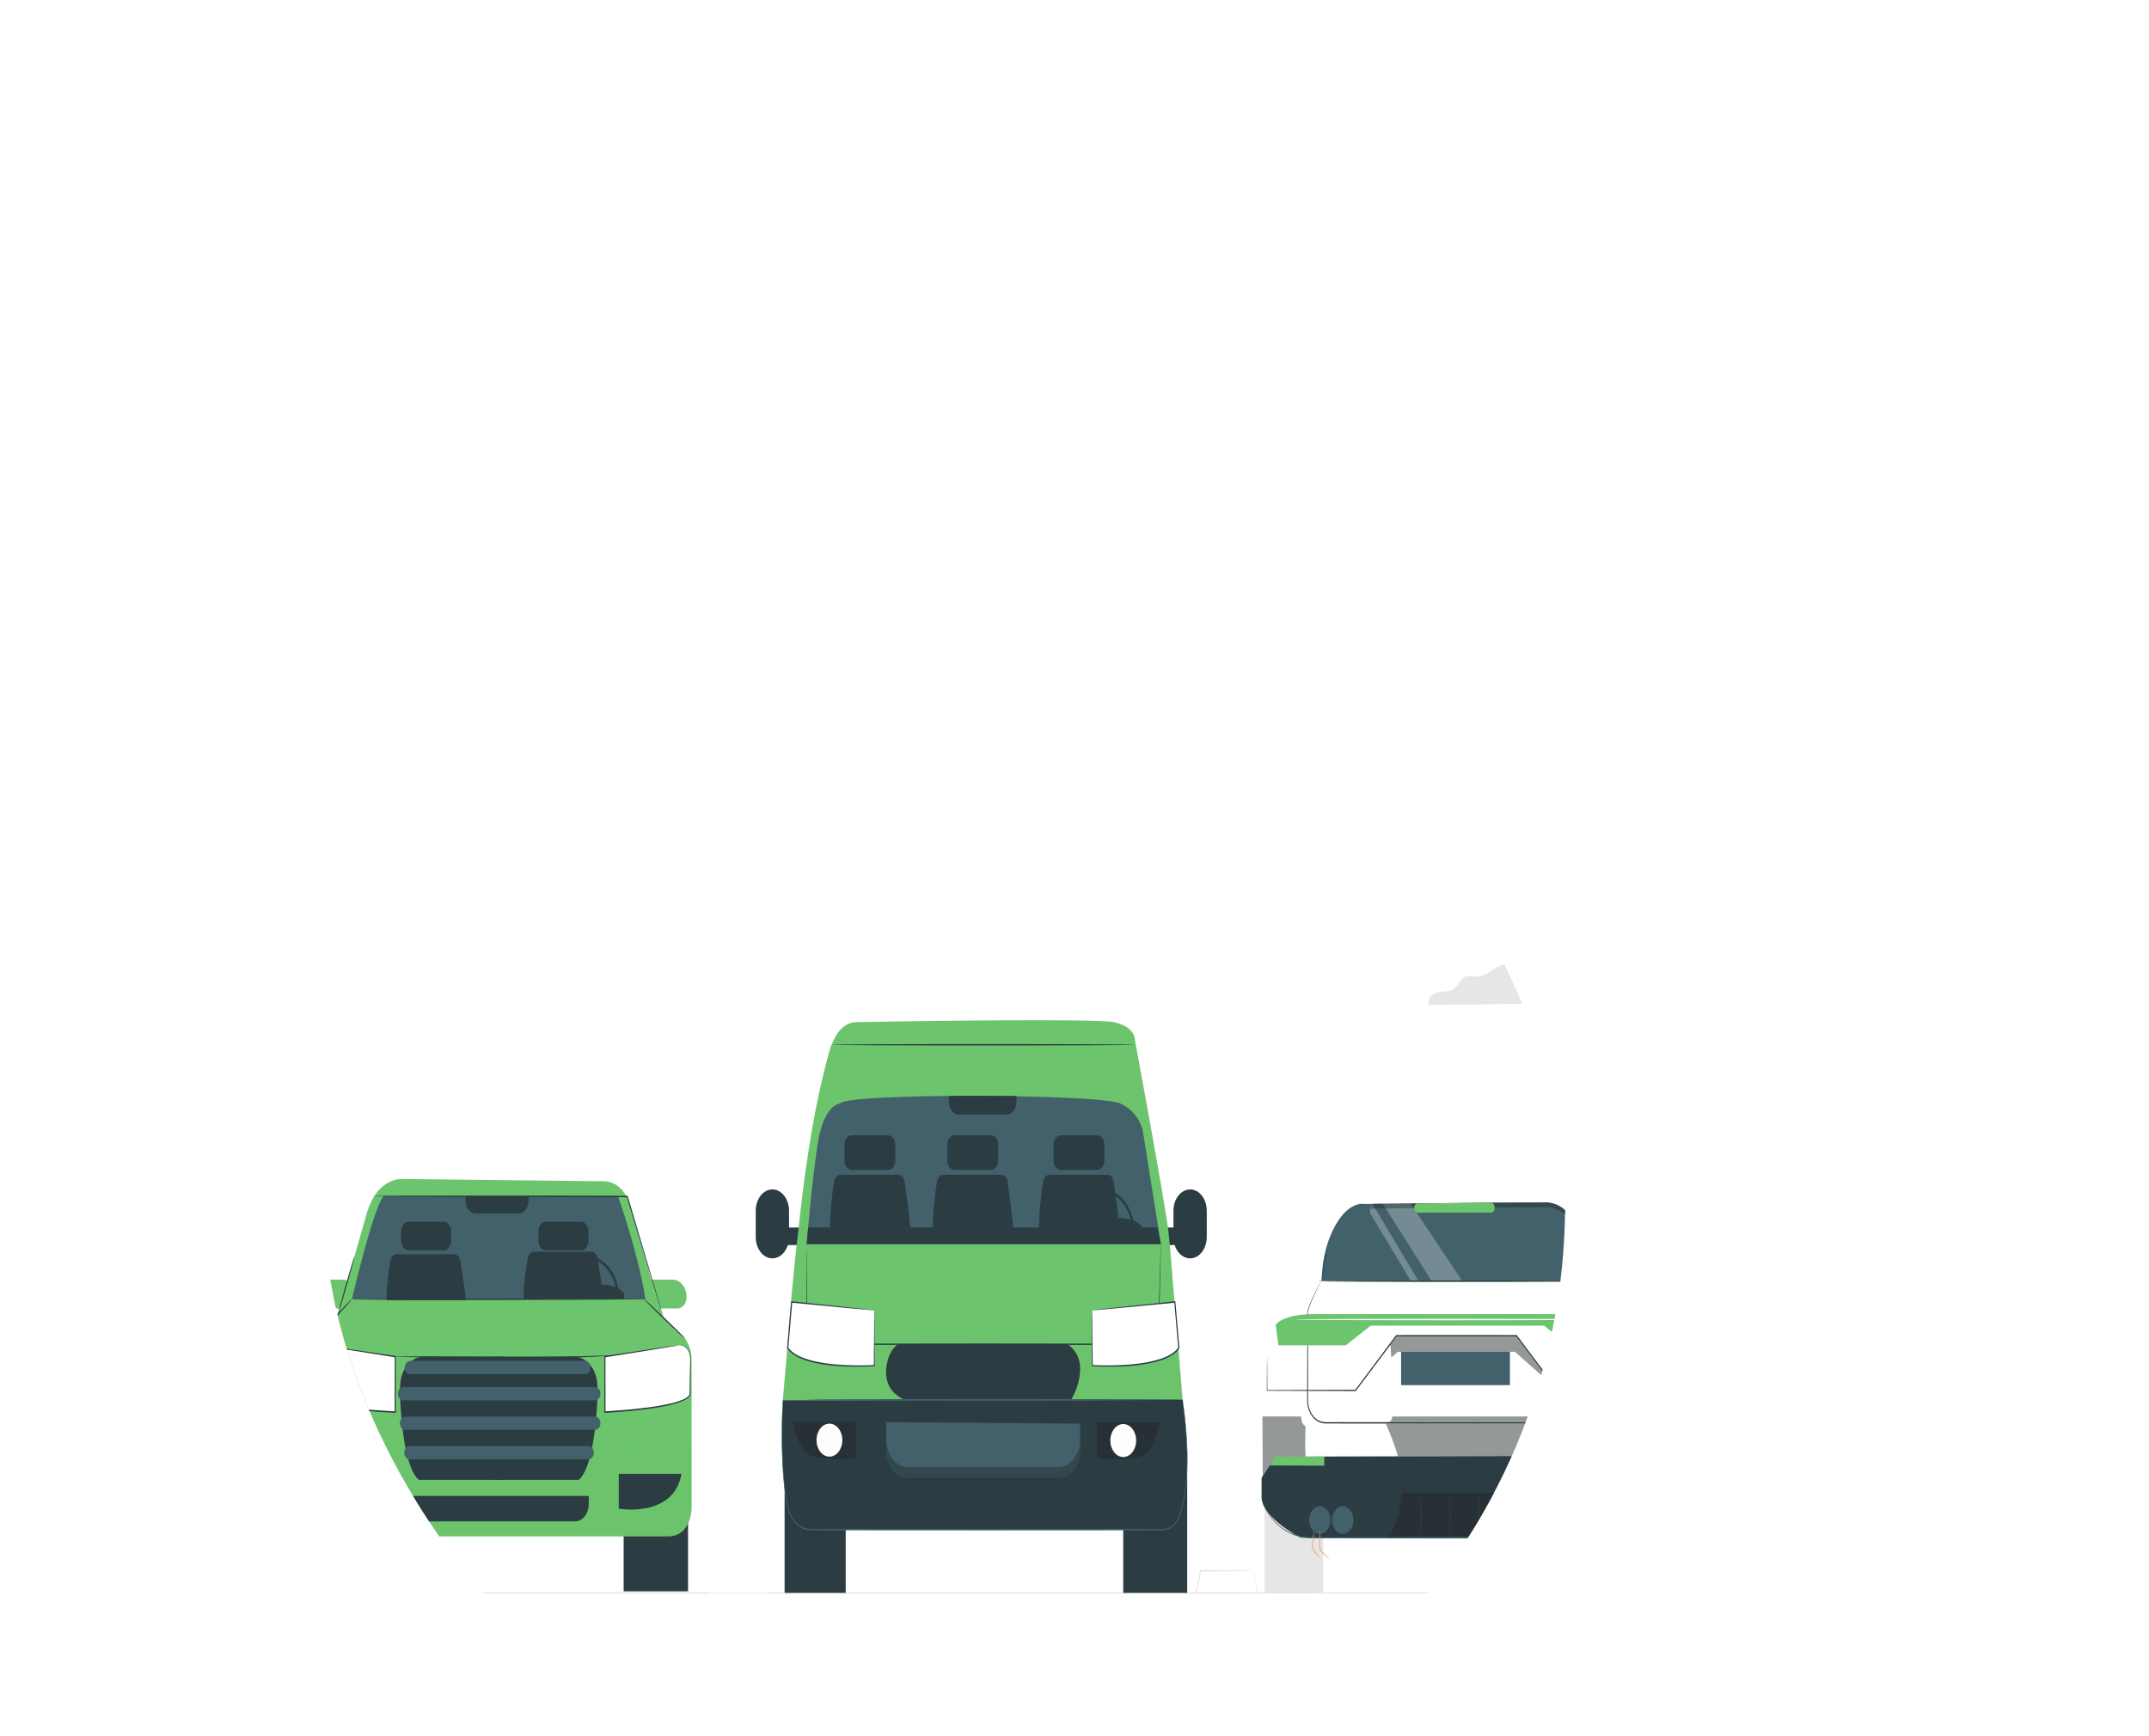 <svg width="1025" height="828" viewBox="0 0 1025 828" fill="none" xmlns="http://www.w3.org/2000/svg">
<circle cx="553.5" cy="359.5" r="352.5" fill="white"/>
<g filter="url(#filter0_d_4878_29319)">
<g clip-path="url(#clip0_4878_29319)">
<rect x="258" y="64" width="592.061" height="592.061" rx="296.03" fill="white"/>
<path d="M404.767 542.567H490.789V529.64H404.767V542.567Z" fill="white"/>
<path d="M654.097 542.576H747.991V530.255H654.097V542.576Z" fill="white"/>
<path d="M862.009 132.326C862.009 149.311 851.241 163.08 837.959 163.08C824.677 163.08 813.909 149.311 813.909 132.326C813.909 115.341 824.677 101.572 837.959 101.572C851.241 101.572 862.009 115.34 862.009 132.326Z" fill="#E5E6E5"/>
<path d="M834.531 201.094C834.393 201.094 834.278 195.415 834.278 188.408C834.278 181.402 834.392 175.723 834.531 175.723C834.672 175.723 834.785 181.402 834.785 188.408C834.785 195.415 834.672 201.094 834.531 201.094Z" fill="white"/>
<path d="M820.676 168.572C820.796 168.662 818.534 173.961 815.623 180.406C812.711 186.854 810.254 192.007 810.133 191.918C810.011 191.829 812.273 186.531 815.185 180.084C818.096 173.638 820.554 168.483 820.676 168.572Z" fill="white"/>
<path d="M806.453 157.246C806.541 157.387 804.026 160.127 800.838 163.368C797.647 166.61 794.992 169.125 794.905 168.984C794.817 168.845 797.332 166.105 800.522 162.861C803.711 159.62 806.367 157.106 806.453 157.246Z" fill="white"/>
<path d="M838.148 64.001C838.219 64.007 838.211 65.619 838.182 68.223C838.153 70.828 838.113 74.423 838.115 78.394C838.12 82.367 838.165 85.963 838.199 88.567C838.233 91.171 838.244 92.784 838.172 92.788C838.104 92.794 837.967 91.188 837.841 88.583C837.716 85.98 837.613 82.377 837.608 78.395C837.605 74.413 837.702 70.81 837.823 68.206C837.944 65.602 838.079 63.996 838.146 64L838.148 64.001Z" fill="white"/>
<path d="M817.719 96.529C817.601 96.622 815.067 91.598 812.061 85.31C809.055 79.019 806.715 73.846 806.835 73.752C806.954 73.659 809.487 78.681 812.493 84.973C815.499 91.261 817.838 96.436 817.719 96.528V96.529Z" fill="white"/>
<path d="M805.52 109.788C805.507 109.872 804.527 109.69 802.963 109.269C801.399 108.85 799.255 108.178 796.914 107.297C794.575 106.415 792.488 105.488 790.996 104.756C789.504 104.024 788.604 103.498 788.628 103.417C788.654 103.331 789.598 103.705 791.115 104.324C792.633 104.945 794.729 105.797 797.059 106.677C799.388 107.555 801.511 108.292 803.048 108.825C804.586 109.358 805.537 109.699 805.522 109.79L805.52 109.788Z" fill="white"/>
<path d="M800.191 133.417C800.204 133.595 796.767 134.163 792.516 134.685C788.263 135.209 784.805 135.488 784.792 135.31C784.778 135.131 788.214 134.564 792.467 134.041C796.718 133.517 800.176 133.238 800.191 133.417Z" fill="white"/>
<path d="M845.682 264.263C846.147 259.937 841.374 256.38 837.787 256.01C836.077 255.834 834.302 256.168 832.68 255.445C829.17 253.881 827.768 248.082 824.343 246.233C821.782 244.852 818.833 246.082 816.35 247.68C813.868 249.277 811.415 251.289 808.642 251.517C806.229 251.714 803.608 250.57 801.498 252.077C799.925 253.2 799.101 255.516 797.651 256.886C796.233 258.223 794.384 258.506 792.623 258.629C790.863 258.752 789.041 258.774 787.439 259.713C785.836 260.651 784.511 262.818 784.843 265.031L845.684 264.264L845.682 264.263Z" fill="#E5E6E5"/>
<path d="M936.674 545.515C936.674 545.713 765.211 545.873 553.749 545.873C342.214 545.873 170.787 545.714 170.787 545.515C170.787 545.32 342.214 545.159 553.749 545.159C765.211 545.159 936.674 545.32 936.674 545.515Z" fill="#E5E6E5"/>
<path d="M468.529 534.944H443.629L441.399 545.514H470.76L468.529 534.944Z" fill="white"/>
#E5E6E5"/>
<path d="M701.113 534.944H676.213L673.982 545.514H703.343L701.113 534.944Z" fill="white"/>
<path d="M701.11 534.946C701.121 534.928 701.183 535.157 701.295 535.613C701.417 536.142 701.575 536.817 701.771 537.652C702.196 539.552 702.783 542.183 703.515 545.455L703.579 545.744L703.341 545.746C696.915 545.824 687.136 545.874 676.212 545.874C675.462 545.874 674.717 545.874 673.98 545.873H673.617L673.712 545.424C674.494 541.734 675.249 538.181 675.954 534.859L676.007 534.605L676.211 534.607C683.418 534.66 689.632 534.706 694.12 534.738C696.285 534.786 698.029 534.822 699.302 534.85C699.853 534.87 700.302 534.886 700.662 534.899C700.968 534.916 701.12 534.932 701.111 534.947C701.103 534.962 700.93 534.978 700.608 534.995C700.239 535.006 699.778 535.023 699.21 535.044C697.944 535.072 696.208 535.109 694.056 535.155C689.584 535.188 683.392 535.233 676.211 535.287L676.467 535.036C675.77 538.36 675.024 541.917 674.249 545.609L673.98 545.16C674.717 545.16 675.462 545.16 676.212 545.16C687.136 545.16 696.915 545.21 703.341 545.286L703.167 545.576C702.522 542.323 702.003 539.71 701.629 537.822C701.466 536.958 701.334 536.26 701.23 535.712C701.144 535.225 701.101 534.963 701.111 534.946H701.11Z" fill="#E5E6E5"/>
<path d="M706.688 545.512H734.712V492.246H706.688V545.512Z" fill="#E5E6E5"/>
<path d="M724.492 398.081C724.492 398.081 714.137 408.302 713.34 411.871C713.34 411.871 712.18 413.409 712.056 416.716C711.933 420.023 711.072 424.43 711.072 424.43C711.072 424.43 706.392 435.925 705.901 441.592C705.408 447.26 705.901 499.69 705.901 499.69H889.425V437.127L884.334 421.256C884.334 421.256 883.06 411.489 881.469 408.641C879.878 405.791 868.103 396.839 868.103 396.839L860.482 371.095C857.844 363.408 851.001 353.569 841.083 353.616L753.861 353.57C746.446 353.57 738.17 361.753 735.733 367.844L724.493 398.083L724.492 398.081Z" fill="white"/>
<path d="M889.424 494.158L885.713 480.031L770.317 480.36C768.703 474.603 766.363 468.868 764.498 464.718C775.127 464.724 786.348 464.731 797.948 464.737C820.804 464.715 842.19 464.693 860.418 464.676C862.707 464.629 864.889 463.356 866.409 461.36H889.424V494.158ZM705.845 489.741L705.683 461.36H724.108C724.398 464.941 725.562 465.77 726.286 465.929C726.256 466.42 726.091 469.294 726.091 473.561C726.091 475.59 726.128 477.933 726.234 480.484L711.779 480.525L709.077 484.721L705.845 489.741ZM860.408 464.063C842.184 464.05 820.801 464.038 797.948 464.023C786.885 464.03 776.166 464.036 765.977 464.042C766.402 463.884 766.785 463.609 767.098 463.184C767.346 462.849 767.542 462.225 767.693 461.359H865.746C864.326 463.005 862.41 464.029 860.408 464.063Z" fill="#949899"/>
<path d="M733.808 396.633H861.369C861.369 396.633 859.775 359.249 840.641 359.249C821.507 359.249 754.396 359.97 754.396 359.97C754.396 359.97 746.04 357.92 738.96 373.145C736.258 378.951 734.706 385.511 734.163 392.231L733.808 396.634V396.633Z" fill="#42616A"/>
<path d="M786.2 396.455L764.487 362.11C768.197 362.071 772.76 362.025 777.816 361.976L800.817 396.449C800.473 396.449 800.129 396.449 799.784 396.449C795.131 396.449 790.589 396.452 786.2 396.456V396.455ZM763.079 359.881L763.077 359.877C763.08 359.877 763.084 359.877 763.087 359.877H763.438C763.317 359.879 763.199 359.88 763.08 359.881H763.079Z" fill="#748B93"/>
<path d="M757.024 359.941V359.905L758.128 359.877L758.158 359.929C757.75 359.935 757.372 359.937 757.024 359.942V359.941Z" fill="#E2E3E3"/>
<path d="M776.321 396.47L756.991 364.289L757.009 362.186C757.698 362.178 758.533 362.169 759.496 362.16L779.975 396.463C778.742 396.466 777.524 396.467 776.322 396.47H776.321ZM757.029 359.944V359.94C757.376 359.936 757.755 359.933 758.163 359.927L758.166 359.931C757.753 359.935 757.374 359.94 757.03 359.944H757.029Z" fill="#748B93"/>
<path d="M861.369 396.633C861.369 396.633 861.551 397.017 861.878 397.791C862.209 398.591 862.688 399.743 863.311 401.245C864.57 404.32 866.413 408.827 868.797 414.656L868.812 414.693V414.736C868.828 421.26 868.848 429.327 868.871 438.673C868.877 443.351 868.885 448.35 868.893 453.634C868.895 456.343 868.069 459.132 866.527 461.205C865.003 463.292 862.766 464.63 860.418 464.679C842.19 464.696 820.804 464.718 797.949 464.74C781.12 464.731 765.091 464.721 750.508 464.712C746.863 464.706 743.309 464.701 739.854 464.697C739.24 464.685 738.635 464.689 738.033 464.693C736.932 464.702 735.841 464.708 734.728 464.625C733.871 464.495 733.041 464.213 732.255 463.805C731.479 463.364 730.761 462.798 730.112 462.128C729.48 461.434 728.923 460.646 728.458 459.785C728.018 458.906 727.647 457.975 727.405 456.995C726.879 455.023 727.003 452.966 727 451.074C727.017 447.225 727.034 443.534 727.048 440.007C727.067 432.961 727.082 426.585 727.098 420.98C727.093 418.18 727.098 415.571 727.052 413.181C726.952 411.966 727.268 410.775 727.581 409.775C727.923 408.762 728.282 407.824 728.65 406.954C730.125 403.48 731.47 400.94 732.371 399.214C732.826 398.376 733.176 397.732 733.424 397.272C733.667 396.841 733.807 396.633 733.807 396.633C733.807 396.633 733.7 396.869 733.471 397.314C733.234 397.782 732.899 398.44 732.464 399.293C731.595 401.043 730.279 403.607 728.841 407.083C728.483 407.954 728.135 408.89 727.805 409.892C727.501 410.918 727.215 411.963 727.317 413.167C727.38 415.573 727.39 418.176 727.408 420.978C727.418 426.583 727.43 432.96 727.442 440.008C727.439 443.534 727.434 447.227 727.429 451.074C727.437 453.007 727.326 454.963 727.83 456.819C728.062 457.747 728.415 458.626 728.835 459.459C729.279 460.271 729.807 461.015 730.408 461.671C731.024 462.301 731.705 462.835 732.438 463.249C733.182 463.633 733.967 463.896 734.777 464.017C735.824 464.092 736.92 464.081 738.027 464.072C738.634 464.066 739.247 464.06 739.854 464.069C743.308 464.063 746.862 464.06 750.507 464.054C765.09 464.045 781.119 464.036 797.948 464.025C820.8 464.039 842.183 464.052 860.408 464.065C862.628 464.029 864.744 462.772 866.193 460.802C867.659 458.841 868.45 456.205 868.456 453.63C868.464 448.347 868.473 443.35 868.481 438.672C868.504 429.326 868.523 421.259 868.539 414.735L868.554 414.815C866.22 408.954 864.415 404.422 863.184 401.329C862.587 399.81 862.129 398.644 861.812 397.834C861.507 397.046 861.368 396.633 861.368 396.633H861.369Z" fill="#2C3C43"/>
<path d="M845.09 447.375L826.14 430.506H770.221L767.191 433.277C767.047 431.241 766.893 429.201 766.732 427.19C767.718 425.877 768.713 424.554 769.715 423.218C778.69 423.222 788.139 423.225 797.882 423.229C807.939 423.225 817.686 423.221 826.766 423.216C831.734 429.895 836.515 436.279 841.092 442.256C842.252 443.747 843.395 445.218 844.521 446.664C844.712 446.903 844.901 447.14 845.091 447.375H845.09Z" fill="#949899"/>
<path d="M885.858 430.506C885.858 430.506 885.882 430.92 885.894 431.727C885.902 432.563 885.915 433.753 885.93 435.296C885.944 438.456 885.966 443.053 885.994 448.917L885.996 449.093H885.858C878.682 449.12 869.049 449.156 857.586 449.198C854.717 449.205 851.733 449.212 848.646 449.219L847.483 449.222L846.898 449.223L846.497 449.018L846.255 448.765C845.654 448.089 845.093 447.38 844.52 446.665C843.394 445.218 842.25 443.749 841.09 442.257C836.489 436.249 831.68 429.828 826.684 423.111L826.879 423.217C817.766 423.221 807.981 423.225 797.881 423.23C788.096 423.226 778.608 423.223 769.6 423.219L769.795 423.112C762.822 432.397 756.26 441.135 750.255 449.129L750.184 449.225L750.082 449.224C731.95 449.161 717.273 449.111 707.901 449.079L707.775 449.077L707.776 448.917C707.801 443.821 707.822 439.9 707.836 437.22C707.85 435.918 707.861 434.92 707.868 434.219C707.879 433.545 707.901 433.203 707.901 433.203C707.901 433.203 707.924 433.545 707.935 434.219C707.943 434.92 707.954 435.919 707.968 437.22C707.981 439.901 708.001 443.821 708.028 448.917L707.901 448.756C717.273 448.724 731.951 448.673 750.082 448.61L749.908 448.704C755.899 440.694 762.447 431.936 769.404 422.634L769.484 422.528H769.6C778.608 422.524 788.096 422.519 797.881 422.517C807.981 422.521 817.767 422.526 826.879 422.53H826.996L827.075 422.636C832.064 429.361 836.861 435.793 841.446 441.811C842.601 443.304 843.74 444.774 844.86 446.222C845.427 446.935 845.992 447.649 846.568 448.301L846.78 448.527L846.838 448.589L846.83 448.597L846.821 448.688C846.819 448.667 846.819 448.718 846.819 448.769C846.819 448.864 846.82 448.958 846.825 448.612H846.898L847.482 448.614L848.646 448.616C851.733 448.624 854.716 448.63 857.585 448.636C869.048 448.679 878.682 448.716 885.857 448.742L885.72 448.917C885.747 443.054 885.77 438.457 885.785 435.296C885.801 433.753 885.812 432.564 885.821 431.727C885.832 430.92 885.857 430.506 885.857 430.506H885.858Z" fill="#2C3C43"/>
<path d="M771.812 446.401H823.719V430.506H771.812V446.401Z" fill="#42616A"/>
<path d="M705.286 490.611L711.78 480.526L885.713 480.031L889.424 494.159V507.423L874.158 519.203H724.041C724.041 519.203 706.106 510.298 705.286 500.31V490.61V490.611Z" fill="#2C3C43"/>
<path d="M872.845 518.977C855.306 518.947 828.316 518.899 798.108 518.846C786.843 518.863 776.026 518.879 765.962 518.893C765.989 518.375 766.004 518.094 766.004 518.094C766.405 517.49 766.774 516.906 767.117 516.335C767.166 517.738 767.228 518.58 767.296 518.58C767.373 518.58 767.442 517.478 767.493 515.699C770.558 510.386 771.301 506.079 771.896 497.785H864.377C869.063 497.785 872.863 502.643 872.863 508.637V518.971C872.856 518.974 872.851 518.975 872.844 518.977H872.845Z" fill="#273035"/>
<path d="M738.155 510.762C738.155 514.383 735.86 517.318 733.029 517.318C730.197 517.318 727.901 514.383 727.901 510.762C727.901 507.141 730.197 504.206 733.029 504.206C735.86 504.206 738.155 507.141 738.155 510.762Z" fill="#42616A"/>
<path d="M749.123 510.762C749.123 514.383 746.828 517.318 743.997 517.318C741.165 517.318 738.87 514.383 738.87 510.762C738.87 507.141 741.165 504.206 743.997 504.206C746.827 504.206 749.123 507.141 749.123 510.762Z" fill="#42616A"/>
<path d="M753.36 518.583C753.208 518.583 753.082 514.186 753.082 508.766C753.082 503.343 753.208 498.947 753.36 498.947C753.515 498.947 753.641 503.343 753.641 508.766C753.641 514.185 753.515 518.583 753.36 518.583Z" fill="#2C3C43"/>
<path d="M767.296 518.583C767.142 518.583 767.018 514.186 767.018 508.766C767.018 503.343 767.142 498.947 767.296 498.947C767.45 498.947 767.574 503.343 767.574 508.766C767.574 514.185 767.45 518.583 767.296 518.583Z" fill="#2C3C43"/>
<path d="M781.234 518.582C781.08 518.582 780.954 514.185 780.954 508.765C780.954 503.342 781.08 498.947 781.234 498.947C781.387 498.947 781.513 503.341 781.513 508.765C781.513 514.184 781.387 518.582 781.234 518.582Z" fill="#2C3C43"/>
<path d="M795.168 518.582C795.014 518.582 794.89 514.185 794.89 508.765C794.89 503.342 795.014 498.947 795.168 498.947C795.322 498.947 795.448 503.341 795.448 508.765C795.448 514.184 795.322 518.582 795.168 518.582Z" fill="#2C3C43"/>
<path d="M809.103 518.582C808.949 518.582 808.823 514.185 808.823 508.765C808.823 503.342 808.949 498.947 809.103 498.947C809.256 498.947 809.382 503.341 809.382 508.765C809.382 514.184 809.256 518.582 809.103 518.582Z" fill="#2C3C43"/>
<path d="M823.043 518.582C822.889 518.582 822.765 514.185 822.765 508.765C822.765 503.342 822.889 498.947 823.043 498.947C823.197 498.947 823.323 503.341 823.323 508.765C823.323 514.184 823.197 518.582 823.043 518.582Z" fill="#2C3C43"/>
<path d="M836.976 518.582C836.821 518.582 836.697 514.185 836.697 508.765C836.697 503.342 836.821 498.947 836.976 498.947C837.13 498.947 837.254 503.341 837.254 508.765C837.254 514.184 837.13 518.582 836.976 518.582Z" fill="#2C3C43"/>
<path d="M709.076 484.722L735.181 484.831V480.459L711.779 480.526L709.076 484.722Z" fill="#6CC56C"/>
<path d="M867.496 396.803C867.496 397.001 837.175 397.161 799.782 397.161C762.375 397.161 732.062 397.001 732.062 396.803C732.062 396.608 762.374 396.447 799.782 396.447C837.174 396.447 867.496 396.608 867.496 396.803Z" fill="#2C3C43"/>
<path d="M889.424 502.322C889.432 502.324 889.412 502.487 889.364 502.808C889.308 503.157 889.233 503.632 889.137 504.238C888.898 505.479 888.349 507.296 887.206 509.308C884.941 513.373 879.879 517.502 872.894 519.425L872.881 519.429H872.863C855.325 519.459 828.327 519.507 798.108 519.559C771.25 519.517 746.938 519.478 729.312 519.45C724.882 519.439 720.891 518.301 717.668 516.507C714.431 514.725 711.968 512.364 710.193 510.178C708.413 507.98 707.293 505.964 706.605 504.559C706.258 503.857 706.03 503.293 705.88 502.913C705.734 502.531 705.682 502.322 705.682 502.322C705.682 502.322 705.769 502.51 705.932 502.879C706.097 503.246 706.34 503.794 706.7 504.481C707.414 505.854 708.557 507.829 710.344 509.976C712.126 512.114 714.582 514.415 717.79 516.14C720.986 517.877 724.931 518.966 729.314 518.946C746.939 518.92 771.25 518.886 798.109 518.845C828.327 518.897 855.325 518.946 872.864 518.975L872.833 518.979C879.739 517.138 884.784 513.111 887.053 509.159C888.202 507.201 888.774 505.424 889.044 504.203C889.159 503.605 889.25 503.14 889.316 502.796C889.38 502.48 889.418 502.32 889.425 502.321L889.424 502.322Z" fill="#42616A"/>
<path d="M711.999 417.632C711.999 417.632 714.836 412.502 730.682 412.502C746.528 412.502 865.974 412.502 865.974 412.502C865.974 412.502 877.483 411.741 883.986 418.908L882.568 427.412H851.473L840.11 418.044H757.291L745.481 427.412H713.34L711.998 417.632H711.999Z" fill="#6CC56C"/>
<path d="M868.435 415.095C868.435 415.293 835.6 415.453 795.104 415.453C754.594 415.453 721.766 415.293 721.766 415.095C721.766 414.899 754.595 414.739 795.104 414.739C835.599 414.739 868.435 414.899 868.435 415.095Z" fill="#FEFEFE"/>
<path d="M861.696 396.633H861.537C861.401 395.074 861.157 392.805 860.735 390.155C859.294 379.462 854.713 359.28 840.67 359.249C840.771 359.249 840.87 359.249 840.968 359.249C860.102 359.249 861.696 396.633 861.696 396.633H861.696Z" fill="#949899"/>
<path d="M734.317 396.632H734.136L734.491 392.23C734.727 389.309 735.154 386.418 735.783 383.606C735.945 383.718 736.101 383.818 736.252 383.909C735.361 387.323 734.781 390.875 734.491 394.472L734.317 396.631V396.632ZM860.737 390.154C858.977 379.113 854.109 361.491 840.97 361.491C829.168 361.491 799.118 361.765 777.817 361.974L776.418 359.877H763.44C782.114 359.686 825.521 359.254 840.672 359.249C854.716 359.28 859.295 379.462 860.738 390.155L860.737 390.154ZM759.496 362.161L758.165 359.932C759.483 359.918 761.141 359.9 763.08 359.881L764.488 362.109C762.582 362.127 760.901 362.145 759.496 362.161Z" fill="#33484E"/>
<path d="M764.484 362.109L763.077 359.881C763.195 359.879 763.314 359.878 763.435 359.877H776.413L777.813 361.975C772.756 362.024 768.194 362.07 764.484 362.109Z" fill="#54656A"/>
<path d="M757.009 362.187L757.029 359.943C757.373 359.94 757.751 359.936 758.164 359.931L759.495 362.16C758.533 362.17 757.697 362.178 757.008 362.186L757.009 362.187Z" fill="#54656A"/>
<path d="M778.053 361.911C778.053 363.125 778.822 364.11 779.772 364.11H814.716C815.667 364.11 816.436 363.125 816.436 361.911V361.596C816.436 360.377 815.659 359.389 814.705 359.398L779.76 359.712C778.815 359.721 778.053 360.702 778.053 361.911Z" fill="#6CC56C"/>
<path d="M477.777 545.514H506.918V477.417H477.777V545.514Z" fill="#2C3C43"/>
<path d="M639.305 545.514H669.803V477.417H639.305V545.514Z" fill="#2C3C43"/>
<path d="M479.097 379.582H486.998V371.209H479.097V379.582Z" fill="#2C3C43"/>
<path d="M471.953 385.92C467.563 385.92 464.006 381.371 464.006 375.76V363.196C464.006 357.584 467.563 353.034 471.953 353.034C476.341 353.034 479.899 357.584 479.899 363.196V375.76C479.899 381.371 476.34 385.92 471.953 385.92Z" fill="#2C3C43"/>
<path d="M656.143 379.582H664.044V371.209H656.143V379.582Z" fill="#2C3C43"/>
<path d="M671.192 385.92C675.581 385.92 679.139 381.371 679.139 375.76V363.196C679.139 357.584 675.582 353.034 671.192 353.034C666.804 353.034 663.247 357.584 663.247 363.196V375.76C663.247 381.371 666.804 385.92 671.192 385.92Z" fill="#2C3C43"/>
<path d="M512.021 273.214C508.024 273.284 504.323 275.852 502.056 280.06C500.801 282.391 499.616 284.983 499.086 287.244C497.712 293.098 490.197 316.058 484.244 373.435C482.06 391.079 480.296 411.418 478.75 433.154L476.918 453.591L667.641 454.606C667.641 454.606 662.164 385.265 660.9 373.413C659.637 361.56 644.891 281.826 644.891 281.826C644.891 281.826 645.312 275.586 635.2 273.318C626.438 271.353 535.985 272.795 512.02 273.213L512.021 273.214Z" fill="#6CC56C"/>
<path d="M476.918 453.59L479.202 426.916C479.049 428.98 478.899 431.062 478.75 433.154L476.918 453.59ZM667.543 453.353C667.118 447.996 665.403 426.389 663.79 406.749L663.913 406.736L667.641 453.351L667.542 453.353H667.543Z" fill="#ABAEAF"/>
<path d="M617.987 453.59H476.918L478.75 433.154C478.899 431.062 479.049 428.98 479.202 426.916L479.205 426.894L480.817 406.736L521.155 410.705H624.541L663.789 406.749C665.403 426.389 667.118 447.997 667.542 453.353L617.987 453.59Z" fill="#6CC56C" fill-opacity="0.09"/>
<path d="M504.241 311.991C504.241 311.991 496.576 312.367 493.628 330.842C490.68 349.315 488.322 379.099 488.322 379.099H657.255L648.706 325.563C648.706 325.563 647.551 316.441 637.797 311.99C627.979 307.51 508.434 306.896 504.242 311.99L504.241 311.991Z" fill="#42616A"/>
<path d="M583.57 317.329H560.905C558.267 317.329 556.129 314.595 556.129 311.221V308.436H588.347V311.221C588.347 314.595 586.209 317.329 583.57 317.329Z" fill="#2C3C43"/>
<path d="M488.322 379.099L488.997 371.209H655.599L657.254 379.099H488.322Z" fill="#2C3C43"/>
<path d="M644.82 373.805H643.749C643.749 362.73 636.702 353.719 628.042 353.719C619.381 353.719 612.335 362.73 612.335 373.805H611.264C611.264 361.974 618.79 352.349 628.042 352.349C637.293 352.349 644.82 361.973 644.82 373.805Z" fill="#2C3C43"/>
<path d="M607.167 372.428C607.167 372.428 609.494 366.904 616.249 366.673C622.52 366.457 638.434 366.682 638.434 366.682C638.434 366.682 646.205 367.118 648.451 371.209V373.805H607.167V372.428Z" fill="#2C3C43"/>
<path d="M499.615 372.638C498.937 373.731 499.939 356.528 501.479 348.977C501.835 347.237 503.06 346.026 504.467 346.026H531.99C533.509 346.026 534.806 347.439 535.038 349.36C535.668 354.558 537.357 364.53 537.739 372.687L499.616 372.638H499.615Z" fill="#2C3C43"/>
<path d="M527.082 343.748H509.847C507.907 343.748 506.335 341.738 506.335 339.258V331.698C506.335 329.218 507.906 327.208 509.847 327.208H527.082C529.021 327.208 530.593 329.218 530.593 331.698V339.258C530.593 341.738 529.021 343.748 527.082 343.748Z" fill="#2C3C43"/>
<path d="M548.673 372.638C547.995 373.731 548.998 356.528 550.538 348.977C550.892 347.237 552.119 346.026 553.526 346.026H581.049C582.568 346.026 583.863 347.439 584.096 349.36C584.725 354.558 586.414 364.53 586.798 372.687L548.674 372.638H548.673Z" fill="#2C3C43"/>
<path d="M576.143 343.748H558.908C556.969 343.748 555.397 341.738 555.397 339.258V331.698C555.397 329.218 556.969 327.208 558.908 327.208H576.143C578.083 327.208 579.655 329.218 579.655 331.698V339.258C579.655 341.738 578.084 343.748 576.143 343.748Z" fill="#2C3C43"/>
<path d="M599.322 372.638C598.644 373.731 599.647 356.528 601.186 348.977C601.541 347.237 602.768 346.026 604.173 346.026H631.696C633.215 346.026 634.512 347.439 634.744 349.36C635.374 354.558 637.063 364.53 637.446 372.687L599.322 372.638Z" fill="#2C3C43"/>
<path d="M626.79 343.748H609.555C607.616 343.748 606.043 341.738 606.043 339.258V331.698C606.043 329.218 607.616 327.208 609.555 327.208H626.79C628.73 327.208 630.302 329.218 630.302 331.698V339.258C630.302 341.738 628.73 343.748 626.79 343.748Z" fill="#2C3C43"/>
<path d="M657.251 379.097C657.251 379.097 657.262 379.383 657.258 379.942C657.248 380.526 657.236 381.347 657.221 382.415C657.174 384.618 657.108 387.819 657.022 391.927C656.824 400.213 656.54 412.157 656.187 426.901L656.18 427.151H655.984C634.486 427.177 605.168 427.211 572.887 427.25C539.916 427.21 510.041 427.173 488.318 427.147H488.118L488.12 426.894C488.157 412.715 488.187 401.233 488.208 393.268C488.231 389.319 488.249 386.244 488.261 384.126C488.272 383.101 488.282 382.312 488.289 381.749C488.299 381.213 488.318 380.939 488.318 380.939C488.318 380.939 488.337 381.213 488.346 381.749C488.353 382.312 488.363 383.101 488.374 384.126C488.386 386.244 488.404 389.319 488.427 393.268C488.448 401.233 488.478 412.715 488.515 426.894L488.317 426.638C510.04 426.612 539.914 426.575 572.886 426.535C605.168 426.574 634.486 426.609 655.983 426.634L655.782 426.884C656.211 412.143 656.558 400.202 656.799 391.918C656.931 387.812 657.033 384.613 657.104 382.412C657.145 381.345 657.176 380.525 657.198 379.94C657.223 379.383 657.25 379.098 657.25 379.098L657.251 379.097Z" fill="#2C3C43"/>
<path d="M624.541 410.704C624.337 411.487 624.541 437.076 624.541 437.076C624.541 437.076 658.26 439.422 665.8 428.719L663.913 406.736L624.541 410.705L624.541 410.704Z" fill="white"/>
<path d="M624.544 410.704C624.535 410.69 624.781 410.649 625.263 410.585C625.789 410.521 626.501 410.433 627.406 410.322C629.332 410.105 632.074 409.797 635.513 409.409C642.529 408.665 652.378 407.621 663.894 406.401L664.147 406.375L664.176 406.699C664.765 413.509 665.409 420.939 666.079 428.681L666.093 428.846L666.008 428.957C665.277 429.924 664.395 430.827 663.418 431.521C660.037 433.934 656.332 434.934 652.803 435.774C649.25 436.546 645.779 436.966 642.454 437.236C635.801 437.737 629.734 437.666 624.531 437.344L624.334 437.331L624.333 437.078C624.297 428.954 624.299 422.359 624.336 417.796C624.355 415.514 624.379 413.74 624.417 412.537C624.44 411.346 624.524 410.677 624.543 410.704C624.548 411.656 624.555 413.658 624.571 417.796C624.614 422.411 624.677 428.988 624.753 437.073L624.555 436.809C629.734 437.075 635.797 437.101 642.422 436.57C645.733 436.288 649.187 435.858 652.711 435.082C656.204 434.248 659.879 433.236 663.139 430.904C664.083 430.234 664.913 429.377 665.596 428.48L665.526 428.759C664.867 421.016 664.234 413.585 663.655 406.773L663.936 407.07C652.466 408.166 642.657 409.104 635.668 409.773C632.207 410.082 629.446 410.329 627.506 410.5C626.581 410.574 625.853 410.631 625.318 410.674C625.089 410.688 624.902 410.698 624.747 410.708C624.618 410.714 624.549 410.712 624.544 410.704Z" fill="#2C3C43"/>
<path d="M520.532 410.704C520.736 411.487 520.532 437.076 520.532 437.076C520.532 437.076 486.813 439.422 479.272 428.719L481.16 406.736L520.532 410.705V410.704Z" fill="white"/>
<path d="M520.531 410.704C520.526 410.712 520.458 410.714 520.328 410.708C520.172 410.699 519.986 410.689 519.757 410.674C519.222 410.631 518.494 410.574 517.568 410.5C515.629 410.328 512.868 410.081 509.407 409.773C502.419 409.104 492.608 408.166 481.139 407.07L481.42 406.773C480.841 413.585 480.208 421.016 479.549 428.759L479.479 428.48C480.162 429.376 480.991 430.234 481.934 430.904C485.194 433.236 488.87 434.249 492.364 435.082C495.887 435.858 499.342 436.288 502.652 436.57C509.275 437.101 515.338 437.074 520.519 436.809L520.32 437.073C520.397 428.988 520.46 422.411 520.504 417.796C520.519 413.659 520.527 411.656 520.531 410.704C520.55 410.677 520.635 411.346 520.656 412.537C520.694 413.74 520.719 415.514 520.738 417.796C520.774 422.359 520.776 428.954 520.741 437.078L520.74 437.331L520.542 437.344C515.341 437.666 509.273 437.737 502.619 437.236C499.295 436.967 495.823 436.546 492.27 435.774C488.742 434.933 485.037 433.934 481.657 431.521C480.679 430.827 479.797 429.924 479.065 428.957L478.98 428.846L478.995 428.681C479.666 420.94 480.309 413.509 480.899 406.699L480.927 406.375L481.18 406.401C492.697 407.621 502.547 408.665 509.563 409.409C513.001 409.797 515.744 410.106 517.67 410.322C518.576 410.432 519.287 410.52 519.811 410.585C520.294 410.649 520.541 410.69 520.531 410.704Z" fill="#2C3C43"/>
<path d="M476.919 453.59C476.919 453.59 475.059 485.462 479.349 504.831C480.732 511.077 485.223 515.355 490.299 515.355H658.128C661.769 515.355 665.046 512.515 666.359 508.174C669.02 499.369 671.883 484.53 667.642 453.352L617.989 453.59H476.92H476.919Z" fill="#2C3C43"/>
<path d="M503.738 481.625C499.725 481.625 494.964 481.371 491.356 480.406C483.739 478.367 482.146 464.49 481.614 464.037H511.726V481.312C511.726 481.312 508.194 481.626 503.737 481.626L503.738 481.625Z" fill="#273035"/>
<path d="M505.314 472.642C505.314 476.99 502.559 480.513 499.16 480.513C495.76 480.513 493.005 476.99 493.005 472.642C493.005 468.296 495.76 464.772 499.16 464.772C502.559 464.772 505.314 468.297 505.314 472.642Z" fill="#FEFEFE"/>
<path d="M634.726 481.815C630.268 481.815 626.735 481.501 626.735 481.501V464.226H656.849C656.317 464.68 654.723 478.555 647.106 480.595C643.499 481.559 638.738 481.814 634.727 481.814L634.726 481.815Z" fill="#273035"/>
<path d="M633.149 472.831C633.149 477.178 635.906 480.701 639.304 480.701C642.704 480.701 645.459 477.178 645.459 472.831C645.459 468.483 642.704 464.96 639.304 464.96C635.905 464.96 633.149 468.483 633.149 472.831Z" fill="#FEFEFE"/>
<path d="M526.229 464.037V477.569C526.229 484.875 530.86 490.797 536.574 490.797H608.401C614.115 490.797 618.746 484.875 618.746 477.569V464.771L526.228 464.037H526.229Z" fill="#42616A"/>
<path d="M608.4 491.031H536.573C530.859 491.031 526.228 485.108 526.228 477.802V477.647C526.262 484.916 530.881 490.796 536.573 490.796H608.4C614.114 490.796 618.745 484.873 618.745 477.567V472.217V477.801C618.745 485.107 614.114 491.03 608.4 491.03V491.031Z" fill="#273035"/>
<path d="M608.4 490.797H536.573C530.881 490.797 526.262 484.917 526.228 477.648V472.219C526.228 479.526 530.859 485.448 536.573 485.448H608.4C614.114 485.448 618.745 479.526 618.745 472.219V477.57C618.745 484.876 614.114 490.798 608.4 490.798V490.797Z" fill="#33484E"/>
<path d="M531.89 426.894C531.89 426.894 527.028 429.397 526.229 438.88C525.253 450.453 535.597 453.59 535.597 453.59H614.257C614.257 453.59 618.551 447.366 618.746 438.88C618.942 430.393 612.697 426.894 612.697 426.894H531.89H531.89Z" fill="#2C3C43"/>
<path d="M644.285 284.005C644.285 284.202 612.076 284.361 572.354 284.361C532.618 284.361 500.416 284.202 500.416 284.005C500.416 283.807 532.618 283.648 572.354 283.648C612.076 283.648 644.285 283.807 644.285 284.005Z" fill="#2C3C43"/>
<path d="M667.644 453.351C667.644 453.351 668.46 458.203 669.259 467.11C669.637 471.563 670.005 477.042 669.936 483.418C669.865 489.773 669.388 497.101 667.502 504.792C667.254 505.746 667.007 506.713 666.719 507.674C666.454 508.639 666.11 509.632 665.635 510.514C664.704 512.297 663.346 513.775 661.74 514.666C660.937 515.113 660.076 515.413 659.189 515.547C658.292 515.681 657.412 515.624 656.527 515.64C654.75 515.643 652.941 515.646 651.1 515.649C643.736 515.658 635.868 515.669 627.59 515.681C611.029 515.689 592.826 515.699 573.719 515.709C554.605 515.7 536.398 515.69 519.834 515.681C511.555 515.668 503.686 515.657 496.322 515.649C494.481 515.645 492.671 515.642 490.895 515.64C489.105 515.708 487.305 515.298 485.705 514.423C482.493 512.656 480.135 509.097 479.234 505.19C477.581 497.415 477.026 490.154 476.704 483.808C476.401 477.45 476.378 471.963 476.421 467.484C476.466 463.003 476.593 459.529 476.701 457.173C476.763 456.014 476.812 455.124 476.845 454.496C476.883 453.895 476.92 453.588 476.92 453.588C476.92 453.588 476.921 453.898 476.902 454.501C476.881 455.129 476.853 456.019 476.814 457.179C476.742 459.534 476.651 463.008 476.638 467.485C476.628 471.96 476.683 477.439 477.015 483.781C477.365 490.105 477.951 497.356 479.613 505.041C480.493 508.808 482.777 512.227 485.875 513.916C487.428 514.752 489.129 515.139 490.895 515.066C492.671 515.063 494.481 515.059 496.322 515.056C503.686 515.045 511.555 515.034 519.834 515.023C536.397 515.014 554.604 515.005 573.719 514.994C592.826 515.004 611.029 515.014 627.59 515.023C635.868 515.034 643.736 515.045 651.1 515.056C652.941 515.059 654.75 515.063 656.527 515.066C657.415 515.055 658.302 515.112 659.138 514.988C659.982 514.864 660.804 514.58 661.569 514.159C663.102 513.317 664.399 511.914 665.293 510.217C665.751 509.369 666.072 508.455 666.342 507.49C666.631 506.538 666.879 505.58 667.128 504.636C669.02 497.022 669.525 489.74 669.624 483.408C669.723 477.056 669.388 471.586 669.044 467.136C668.882 464.908 668.686 462.935 668.508 461.229C668.348 459.517 668.18 458.075 668.035 456.91C667.904 455.761 667.801 454.879 667.729 454.257C667.664 453.658 667.644 453.348 667.644 453.348V453.351Z" fill="#42616A"/>
<path d="M667.639 453.351C667.639 453.549 627.355 453.709 577.672 453.709C527.972 453.709 487.695 453.549 487.695 453.351C487.695 453.154 527.972 452.995 577.672 452.995C627.355 452.995 667.639 453.154 667.639 453.351Z" fill="#42616A"/>
<path d="M270.996 409.83H255.641C253.3 409.83 251.403 407.402 251.403 404.41C251.403 399.81 254.32 396.079 257.917 396.079H267.388C269.381 396.079 270.996 398.145 270.996 400.694V409.831V409.83Z" fill="#6CC56C"/>
<path d="M411.413 409.83H426.767C429.108 409.83 431.005 407.402 431.005 404.41C431.005 399.81 428.089 396.079 424.492 396.079H415.02C413.028 396.079 411.413 398.145 411.413 400.694V409.831L411.413 409.83Z" fill="#6CC56C"/>
<path d="M252.583 544.763H283.307V492.125H252.583V544.763Z" fill="#2C3C43"/>
<path d="M401.005 544.763H431.731V492.125H401.005V544.763Z" fill="#2C3C43"/>
<path d="M255.715 422.172L264.647 413.002L278.781 363.378C280.885 357.203 284.949 349.247 294.307 348.04L391.673 349.143C397.194 349.205 402.106 353.639 403.999 360.271L416.654 404.576L420.126 414.644L428.372 422.021C431.535 424.852 433.419 429.477 433.419 434.414V505.492C433.419 505.492 433.01 518.565 422.379 518.565C411.748 518.565 263.321 518.565 263.321 518.565C263.321 518.565 253.098 519.087 251.463 503.924C250.165 491.892 250.927 450.228 251.297 433.535C251.395 429.102 253.009 424.95 255.715 422.173V422.172Z" fill="#6CC56C"/>
<path d="M401.004 518.566H283.308V518.565C313.328 518.565 369.857 518.565 401.004 518.565V518.566ZM431.73 512.47V512.372C432.81 510.061 433.202 507.693 433.343 506.426C433.149 508.652 432.589 510.706 431.73 512.469V512.47ZM252.582 510.053C251.464 507.486 250.847 504.46 250.875 501.155L250.541 473C250.561 473.006 250.629 473.013 250.742 473.018C250.698 486.085 250.853 498.273 251.462 503.924C251.688 506.019 252.078 507.813 252.581 509.352V510.053H252.582Z" fill="#ABAEAF"/>
<path d="M283.307 518.568H264.344C264.267 518.568 264.19 518.568 264.114 518.567C266.387 518.567 273.408 518.567 283.307 518.567V518.568ZM254.334 513.156C253.661 512.22 253.074 511.181 252.583 510.055V509.354C253.073 510.851 253.672 512.106 254.334 513.157V513.156Z" fill="#273035"/>
<path d="M423.073 518.565H401.005V518.564C412.265 518.564 420.205 518.564 422.379 518.564C427.509 518.564 430.258 515.521 431.731 512.372V512.469C429.935 516.157 426.839 518.565 423.073 518.565Z" fill="#273035"/>
<path d="M422.377 518.566C420.203 518.566 412.263 518.566 401.004 518.566C369.855 518.566 313.327 518.566 283.307 518.566C273.407 518.566 266.386 518.566 264.113 518.566C260.149 518.489 256.711 516.467 254.333 513.156C253.671 512.105 253.073 510.849 252.582 509.352C252.077 507.813 251.689 506.018 251.463 503.924C250.853 498.273 250.698 486.085 250.743 473.018C252.965 473.134 272.731 473.173 298.497 473.173C352.683 473.173 433.418 473 433.418 473V504.674C433.418 505.268 433.393 505.853 433.343 506.427C433.202 507.693 432.81 510.062 431.73 512.373C430.257 515.523 427.507 518.566 422.378 518.566H422.377Z" fill="#6CC56C" fill-opacity="0.09"/>
<path d="M256.833 427.367L292.077 432.813V459.239C292.077 459.239 253.069 457.832 250.736 451.203L251.259 433.45C251.368 429.728 253.942 426.92 256.833 427.367Z" fill="white"/>
<path d="M256.833 427.367C256.833 427.422 256.292 427.278 255.305 427.515C254.364 427.779 252.847 428.592 251.957 430.755C251.485 431.819 251.366 433.137 251.372 434.637C251.336 436.127 251.297 437.741 251.254 439.471C251.165 442.944 251.063 446.88 250.951 451.212L250.932 451.09C251.53 452.337 252.867 453.017 254.116 453.577C255.404 454.13 256.779 454.557 258.201 454.944C261.054 455.678 264.106 456.244 267.303 456.709C273.697 457.642 280.665 458.251 287.939 458.678C289.335 458.748 290.719 458.816 292.085 458.883L291.799 459.238C291.808 449.839 291.816 440.919 291.824 432.813L292.048 433.135C281.672 431.478 272.878 430.074 266.632 429.078C263.563 428.565 261.121 428.155 259.404 427.868C258.598 427.722 257.962 427.607 257.491 427.522C257.057 427.437 256.833 427.385 256.835 427.367C256.836 427.348 257.064 427.366 257.501 427.416C257.973 427.477 258.613 427.558 259.424 427.662C261.145 427.906 263.593 428.254 266.67 428.69C272.921 429.624 281.724 430.939 292.11 432.49L292.333 432.523V432.813C292.341 440.919 292.349 449.839 292.358 459.238V459.608L292.072 459.594C290.702 459.527 289.314 459.46 287.915 459.391C280.631 458.964 273.654 458.337 267.244 457.375C264.038 456.895 260.976 456.31 258.103 455.55C256.669 455.149 255.282 454.708 253.966 454.132C253.311 453.837 252.673 453.506 252.071 453.091C251.484 452.653 250.889 452.159 250.541 451.315L250.519 451.264L250.521 451.191C250.665 446.858 250.796 442.926 250.911 439.455C250.97 437.725 251.027 436.114 251.078 434.622C251.085 433.159 251.233 431.689 251.745 430.608C252.714 428.361 254.31 427.578 255.282 427.357C256.302 427.166 256.834 427.366 256.834 427.366L256.833 427.367Z" fill="#2C3C43"/>
<path d="M427.322 427.367L392.078 432.813V459.239C392.078 459.239 430.326 457.507 432.658 450.878L432.897 433.45C432.786 429.728 430.214 426.92 427.322 427.367Z" fill="white"/>
<path d="M427.321 427.367C427.321 427.367 427.846 427.169 428.854 427.353C429.817 427.564 431.39 428.33 432.373 430.527C432.871 431.577 433.114 433.039 433.028 434.488C433.015 435.961 433.003 437.557 432.987 439.268C432.953 442.702 432.915 446.596 432.872 450.882L432.871 450.946L432.853 450.989C432.509 451.825 431.925 452.327 431.344 452.768C430.75 453.188 430.12 453.526 429.47 453.828C428.168 454.419 426.792 454.872 425.371 455.286C422.521 456.073 419.481 456.685 416.297 457.193C409.929 458.212 402.994 458.899 395.752 459.383C394.52 459.454 393.297 459.525 392.085 459.594L391.796 459.61V459.238C391.805 449.85 391.813 440.932 391.82 432.813L391.822 432.523L392.046 432.49C402.42 430.94 411.222 429.624 417.477 428.69C420.555 428.254 423.003 427.907 424.727 427.662C425.539 427.559 426.179 427.476 426.653 427.416C427.091 427.366 427.318 427.348 427.32 427.367C427.321 427.385 427.097 427.437 426.663 427.522C426.191 427.606 425.555 427.723 424.747 427.87C423.027 428.158 420.584 428.566 417.513 429.079C411.265 430.076 402.47 431.481 392.106 433.136L392.33 432.813C392.338 440.932 392.346 449.85 392.354 459.238L392.066 458.882C393.274 458.812 394.494 458.741 395.723 458.67C402.955 458.188 409.883 457.518 416.232 456.53C419.407 456.037 422.436 455.445 425.267 454.683C426.677 454.283 428.04 453.844 429.316 453.278C430.553 452.705 431.871 452.01 432.46 450.766L432.442 450.873C432.516 446.592 432.583 442.702 432.642 439.269C432.674 437.56 432.704 435.966 432.732 434.492C432.831 433.01 432.621 431.723 432.162 430.677C431.256 428.56 429.762 427.766 428.829 427.512C427.854 427.28 427.319 427.422 427.319 427.368L427.321 427.367Z" fill="#2C3C43"/>
<path d="M305.619 432.813C300.145 432.813 295.382 437.851 294.574 444.774C294.342 446.752 294.246 449.041 294.349 451.686C294.967 467.483 297.437 486.833 303.305 491.572H343.758V432.812H305.619V432.813Z" fill="#2C3C43"/>
<path d="M377.282 432.813C382.755 432.813 387.518 437.851 388.328 444.774C388.558 446.752 388.655 449.041 388.551 451.686C387.934 467.483 385.463 486.833 379.596 491.572H339.143V432.812H377.282V432.813Z" fill="#2C3C43"/>
<path d="M387.464 453.66H295.831C294.466 453.66 293.36 452.247 293.36 450.501C293.36 448.757 294.466 447.341 295.831 447.341H387.464C388.828 447.341 389.935 448.757 389.935 450.501C389.935 452.246 388.828 453.66 387.464 453.66Z" fill="#42616A"/>
<path d="M382.667 441.187H299.07C297.706 441.187 296.599 439.771 296.599 438.027C296.599 436.282 297.706 434.868 299.07 434.868H382.667C384.031 434.868 385.138 436.281 385.138 438.027C385.138 439.771 384.032 441.187 382.667 441.187Z" fill="#42616A"/>
<path d="M387.466 467.727H296.779C295.413 467.727 294.308 466.314 294.308 464.568C294.308 462.824 295.413 461.408 296.779 461.408H387.466C388.83 461.408 389.937 462.824 389.937 464.568C389.937 466.314 388.83 467.727 387.466 467.727Z" fill="#42616A"/>
<path d="M384.299 481.788H298.825C297.459 481.788 296.354 480.374 296.354 478.628C296.354 476.884 297.459 475.469 298.825 475.469H384.299C385.663 475.469 386.77 476.884 386.77 478.628C386.77 480.374 385.663 481.788 384.299 481.788Z" fill="#42616A"/>
<path d="M271.408 405.366C271.408 405.366 281.624 361.748 286.497 356.208H398.297C398.297 356.208 407.896 383.21 411.416 405.366H271.408Z" fill="#42616A"/>
<path d="M299.943 499.249V503.045C299.943 507.661 302.869 511.402 306.478 511.402H377.837C381.445 511.402 384.371 507.661 384.371 503.045V499.249H299.943Z" fill="#2C3C43"/>
<path d="M398.682 488.707V505.324C398.682 505.324 424.803 510.034 428.62 488.707H398.682Z" fill="#2C3C43"/>
<path d="M289.144 488.707V505.324C289.144 505.324 263.023 510.034 259.206 488.707H289.144Z" fill="#2C3C43"/>
<path d="M420.126 414.645C420.12 414.649 420.085 414.559 420.024 414.378C419.957 414.172 419.871 413.909 419.762 413.576C419.529 412.829 419.202 411.781 418.783 410.434C417.93 407.64 416.702 403.615 415.15 398.534C412.057 388.266 407.679 373.738 402.496 356.539L402.73 356.745C391.855 356.736 379.545 356.726 366.553 356.715C343.112 356.633 321.894 356.557 306.501 356.504C298.84 356.443 292.63 356.394 288.303 356.359C286.179 356.327 284.517 356.3 283.356 356.282C282.811 356.267 282.385 356.254 282.069 356.246C281.78 356.233 281.631 356.22 281.631 356.207C281.631 356.194 281.78 356.183 282.069 356.172C282.385 356.164 282.812 356.153 283.356 356.139C284.517 356.125 286.179 356.107 288.303 356.081C292.63 356.062 298.84 356.035 306.502 356C321.894 356 343.113 356.002 366.555 356.002C379.547 356.037 391.856 356.072 402.732 356.101H402.905L402.966 356.309C408.072 373.546 412.384 388.107 415.432 398.397C416.925 403.505 418.109 407.553 418.93 410.36C419.319 411.723 419.622 412.783 419.837 413.538C419.931 413.879 420.003 414.148 420.061 414.36C420.11 414.544 420.131 414.641 420.124 414.643L420.126 414.645Z" fill="#2C3C43"/>
<path d="M411.416 405.365C411.416 405.562 380.071 405.746 341.416 405.779C302.746 405.81 271.408 405.676 271.408 405.479C271.408 405.282 302.746 405.097 341.415 405.066C380.071 405.034 411.416 405.168 411.416 405.366V405.365Z" fill="#2C3C43"/>
<path d="M410.454 405.111C410.546 404.953 415.063 409.093 420.541 414.358C426.02 419.624 430.386 424.019 430.293 424.177C430.2 424.333 425.685 420.193 420.205 414.929C414.727 409.666 410.362 405.269 410.454 405.111H410.454Z" fill="#2C3C43"/>
<path d="M271.405 405.364C271.505 405.514 267.713 409.846 262.936 415.041C258.158 420.236 254.205 424.324 254.105 424.175C254.005 424.024 257.797 419.692 262.574 414.497C267.351 409.304 271.305 405.214 271.405 405.365V405.364Z" fill="#2C3C43"/>
<path d="M272.706 384.715C272.85 384.782 271.164 391.17 268.939 398.981C266.714 406.794 264.793 413.07 264.648 413.003C264.503 412.936 266.19 406.549 268.415 398.736C270.64 390.926 272.56 384.648 272.705 384.715H272.706Z" fill="#2C3C43"/>
<path d="M395.999 432.207C396 432.22 395.909 432.236 395.732 432.257C395.523 432.277 395.264 432.302 394.947 432.332C394.21 432.385 393.201 432.459 391.923 432.551C389.295 432.729 385.493 432.927 380.791 433.1C371.389 433.467 358.395 433.657 344.046 433.596C329.692 433.534 316.701 433.319 307.297 433.174C302.631 433.09 298.839 433.022 296.162 432.974C294.883 432.938 293.871 432.911 293.134 432.89C292.816 432.873 292.558 432.86 292.348 432.848C292.17 432.837 292.079 432.824 292.079 432.812C292.079 432.799 292.17 432.787 292.348 432.776C292.558 432.769 292.817 432.759 293.136 432.747C293.873 432.734 294.885 432.718 296.163 432.696C298.841 432.69 302.633 432.681 307.301 432.67C316.745 432.725 329.715 432.799 344.048 432.882C358.394 432.944 371.382 432.835 380.782 432.596C385.448 432.461 389.238 432.35 391.914 432.274C393.194 432.237 394.205 432.208 394.942 432.189C395.261 432.187 395.519 432.186 395.73 432.185C395.908 432.188 395.999 432.195 395.999 432.208V432.207Z" fill="#2C3C43"/>
<path d="M350.859 364.489H330.417C327.779 364.489 325.641 361.755 325.641 358.382V356.208H355.636V358.382C355.636 361.754 353.497 364.489 350.859 364.489Z" fill="#2C3C43"/>
<path d="M398.776 404.606H397.705C397.705 394.32 391.161 385.952 383.118 385.952C375.076 385.952 368.532 394.32 368.532 404.606H367.46C367.46 393.565 374.484 384.582 383.118 384.582C391.752 384.582 398.775 393.565 398.775 404.606H398.776Z" fill="#2C3C43"/>
<path d="M362.722 403.831C362.722 403.831 364.888 398.688 371.177 398.472C377.017 398.27 391.833 398.48 391.833 398.48C391.833 398.48 399.067 398.885 401.159 402.696V405.112H362.722V403.831Z" fill="#2C3C43"/>
<path d="M288.151 405.872C287.484 406.774 288.47 392.607 289.985 386.388C290.334 384.953 291.539 383.957 292.923 383.957H319.987C321.481 383.957 322.756 385.12 322.984 386.702C323.603 390.983 325.264 399.195 325.641 405.912L288.15 405.871L288.151 405.872Z" fill="#2C3C43"/>
<path d="M315.203 382.081H298.37C296.431 382.081 294.859 380.071 294.859 377.591V372.949C294.859 370.468 296.43 368.458 298.37 368.458H315.203C317.142 368.458 318.714 370.468 318.714 372.949V377.591C318.714 380.07 317.142 382.081 315.203 382.081Z" fill="#2C3C43"/>
<path d="M353.442 405.366C352.775 406.267 353.973 391.394 355.486 385.176C355.836 383.742 357.042 382.746 358.425 382.746H385.489C386.984 382.746 388.258 383.909 388.487 385.49C389.106 389.771 390.767 398.649 391.143 405.366H353.442Z" fill="#2C3C43"/>
<path d="M380.71 382.081H363.877C361.938 382.081 360.367 380.071 360.367 377.591V372.949C360.367 370.468 361.938 368.458 363.877 368.458H380.71C382.649 368.458 384.22 370.468 384.22 372.949V377.591C384.22 380.07 382.649 382.081 380.71 382.081Z" fill="#2C3C43"/>
<path d="M733.29 515.779C733.24 515.775 733.141 516.679 733.034 518.146C732.981 518.879 732.924 519.753 732.873 520.726C732.852 521.219 732.829 521.729 732.806 522.254C732.796 522.805 732.752 523.289 732.803 523.959C733.111 525.166 733.825 525.863 734.354 526.541C734.932 527.221 735.522 527.693 736.011 528.083C737.003 528.842 737.603 529.309 737.632 529.265C737.668 529.208 737.105 528.628 736.155 527.804C735.687 527.381 735.124 526.885 734.592 526.226C734.069 525.544 733.401 524.812 733.163 523.842C733.135 523.396 733.16 522.778 733.17 522.273C733.187 521.75 733.201 521.242 733.216 520.75C733.245 519.823 733.271 518.958 733.296 518.169C733.337 516.697 733.342 515.785 733.291 515.78L733.29 515.779Z" fill="#F69576"/>
<path d="M730.295 515.999C730.243 515.988 730.092 516.823 729.896 518.182C729.799 518.862 729.69 519.673 729.581 520.575C729.529 521.036 729.475 521.508 729.42 521.995C729.376 522.51 729.302 522.953 729.308 523.592C729.521 524.76 730.145 525.483 730.597 526.172C731.096 526.866 731.616 527.368 732.05 527.783C732.929 528.592 733.463 529.088 733.494 529.046C733.534 528.994 733.046 528.39 732.211 527.518C731.802 527.075 731.307 526.553 730.854 525.883C730.41 525.192 729.833 524.436 729.674 523.514C729.676 523.1 729.74 522.522 729.781 522.053C729.828 521.566 729.875 521.095 729.919 520.636C730.003 519.776 730.083 518.973 730.155 518.232C730.285 516.861 730.345 516.009 730.295 515.999Z" fill="#F69576"/>
</g>
</g>
<defs>
<filter id="filter0_d_4878_29319" x="-123.306" y="0.652" width="1147.57" height="1147.57" filterUnits="userSpaceOnUse" color-interpolation-filters="sRGB">
<feFlood flood-opacity="0" result="BackgroundImageFix"/>
<feColorMatrix in="SourceAlpha" type="matrix" values="0 0 0 0 0 0 0 0 0 0 0 0 0 0 0 0 0 0 127 0" result="hardAlpha"/>
<feMorphology radius="6.091" operator="erode" in="SourceAlpha" result="effect1_dropShadow_4878_29319"/>
<feOffset dx="-103.55" dy="214.409"/>
<feGaussianBlur stdDeviation="141.924"/>
<feComposite in2="hardAlpha" operator="out"/>
<feColorMatrix type="matrix" values="0 0 0 0 0 0 0 0 0 0 0 0 0 0 0 0 0 0 0.25 0"/>
<feBlend mode="normal" in2="BackgroundImageFix" result="effect1_dropShadow_4878_29319"/>
<feBlend mode="normal" in="SourceGraphic" in2="effect1_dropShadow_4878_29319" result="shape"/>
</filter>
<clipPath id="clip0_4878_29319">
<rect x="258" y="64" width="592.061" height="592.061" rx="296.03" fill="white"/>
</clipPath>
</defs>
</svg>
